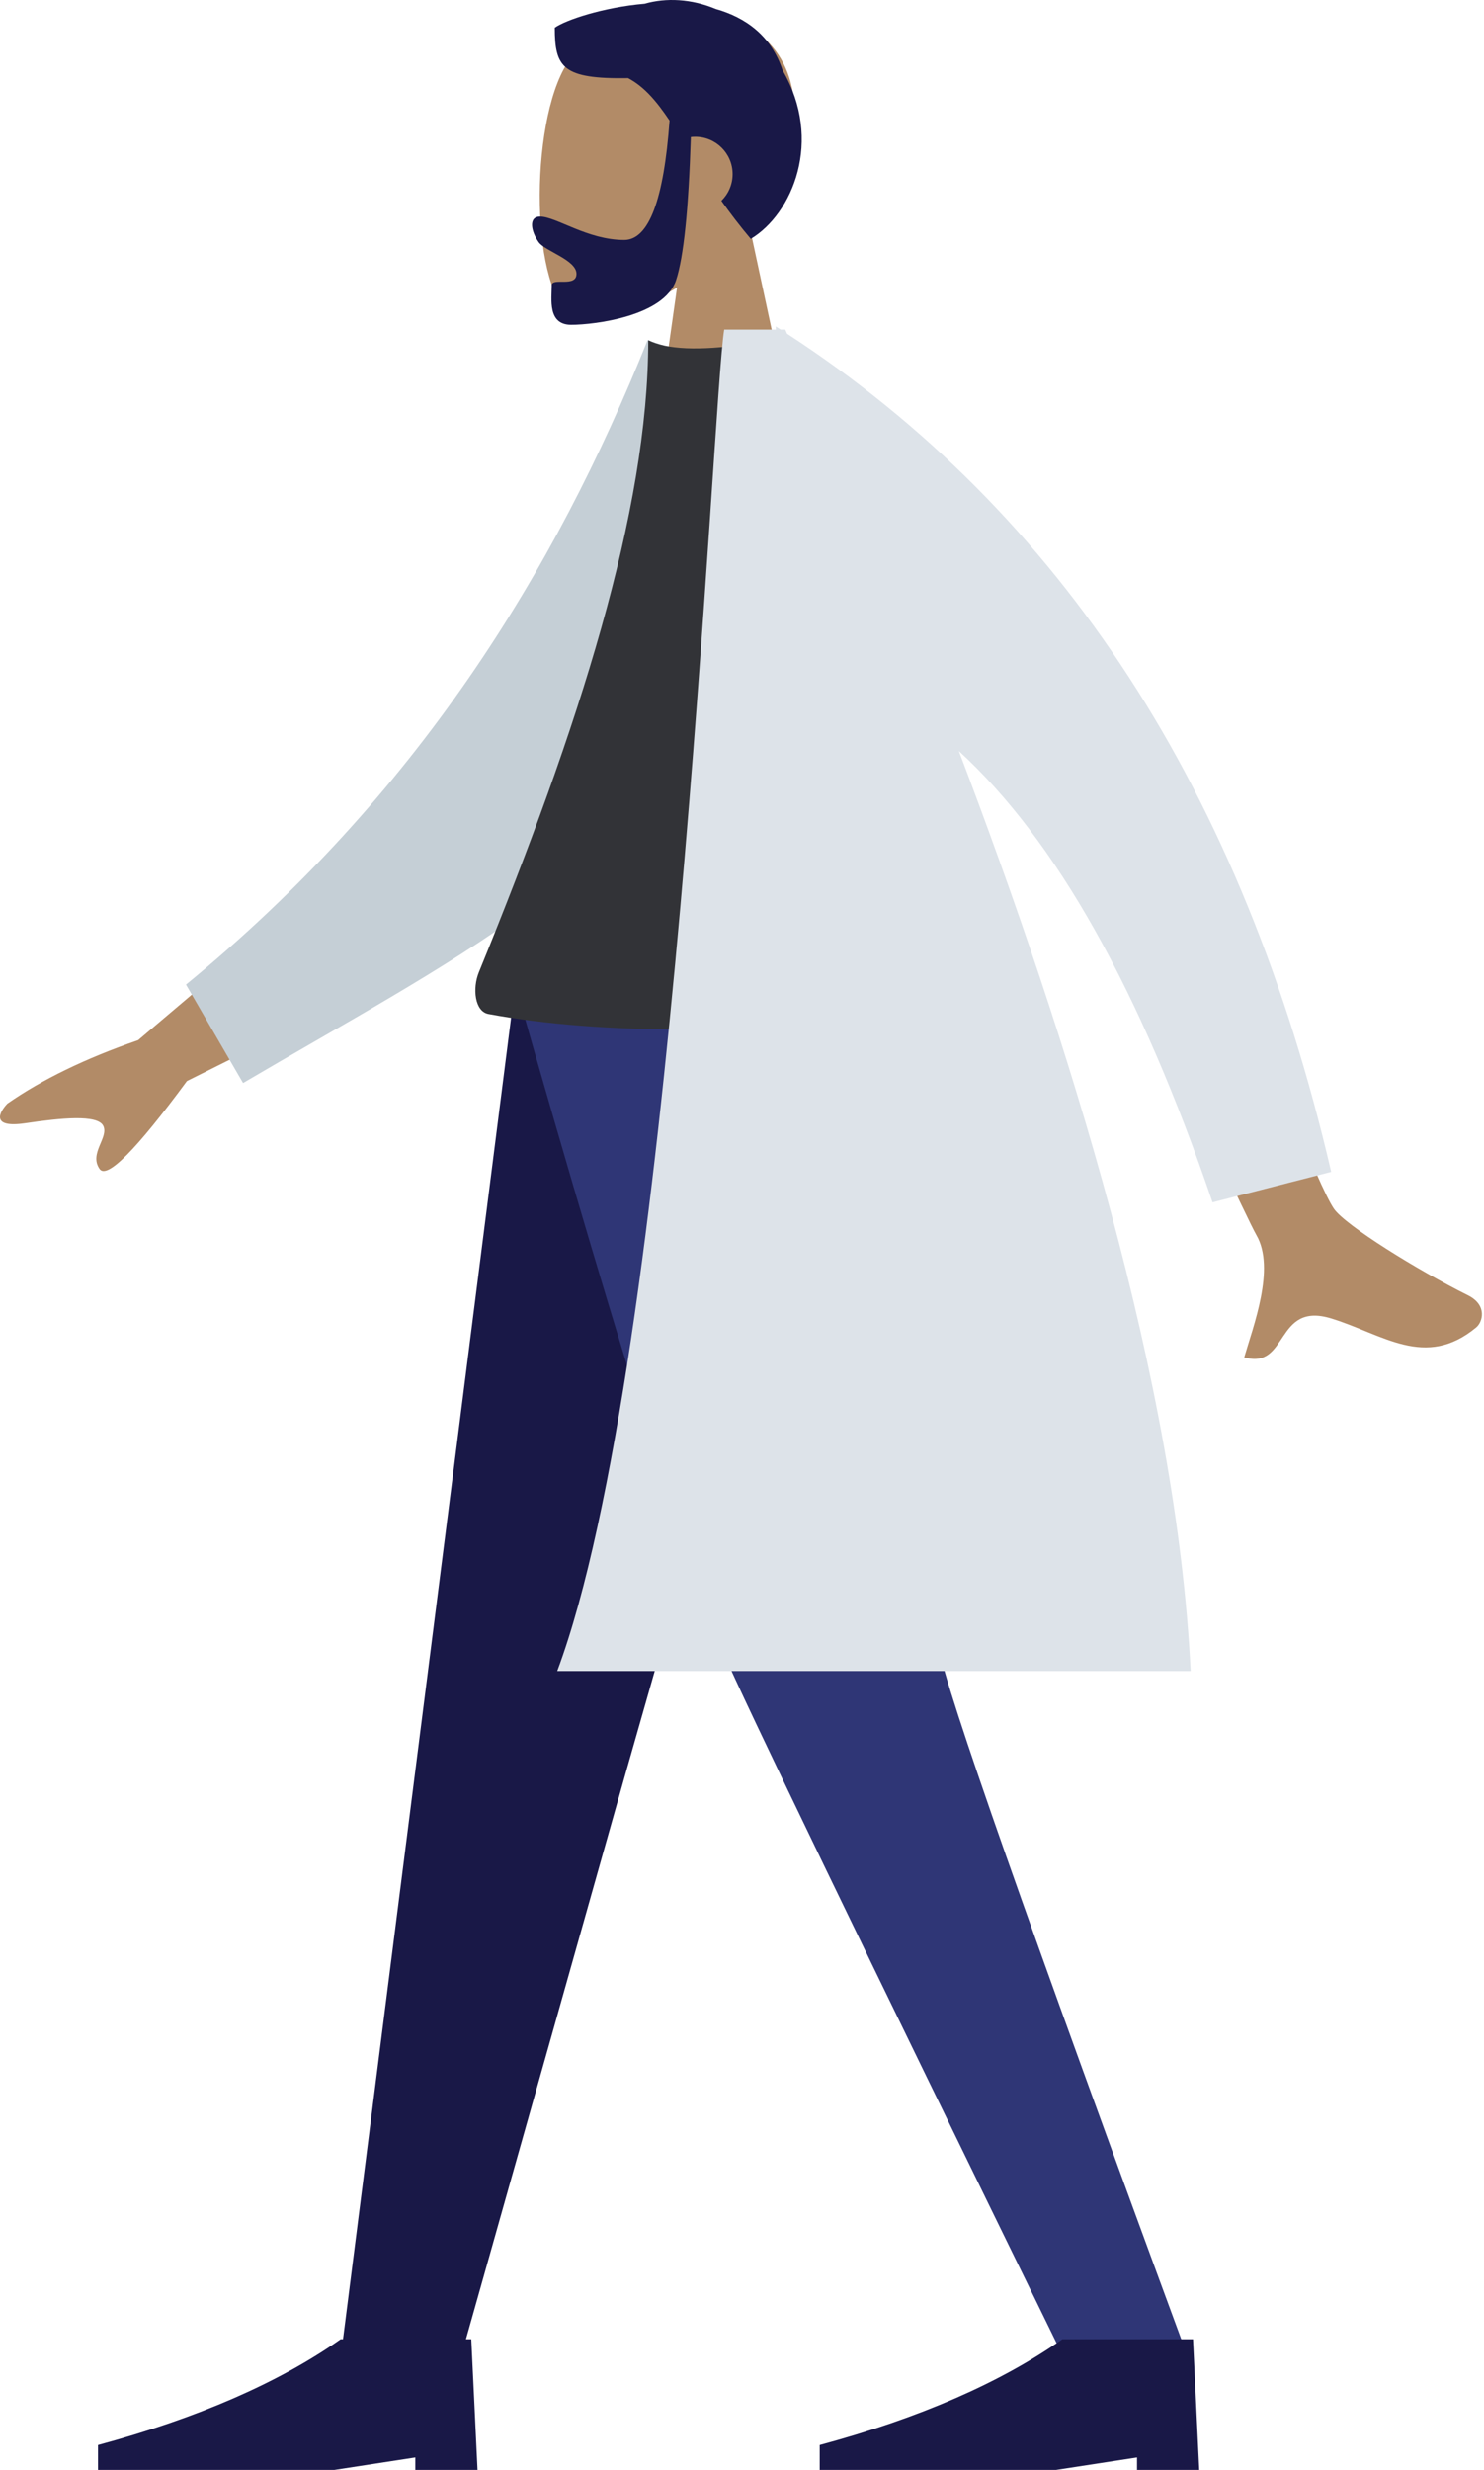 <svg width="143" height="238" viewBox="0 0 143 238" fill="none" xmlns="http://www.w3.org/2000/svg">
<path fill-rule="evenodd" clip-rule="evenodd" d="M72.236 21.865C74.999 18.622 76.868 14.648 76.556 10.195C75.656 -2.635 57.796 0.188 54.321 6.663C50.847 13.139 51.26 29.564 55.75 30.722C57.541 31.183 61.355 30.053 65.238 27.713L62.801 44.953H77.189L72.236 21.865Z" fill="#B28B67"/>
<path fill-rule="evenodd" clip-rule="evenodd" d="M64.518 11.612C63.967 19.285 62.511 23.121 60.147 23.121C56.602 23.121 53.595 20.87 52.039 20.87C50.906 20.87 51.159 22.289 51.91 23.341C52.53 24.209 55.55 25.046 55.55 26.391C55.55 27.737 53.164 26.696 53.164 27.494C53.164 28.814 52.745 31.296 55.036 31.296C57.355 31.296 64.003 30.451 65.142 27.01C65.877 24.789 66.353 20.186 66.569 13.203C66.709 13.186 66.852 13.178 66.997 13.178C68.984 13.178 70.595 14.788 70.595 16.775C70.595 17.783 70.18 18.695 69.511 19.348C70.343 20.523 71.276 21.75 72.345 23.017C76.361 20.607 79.34 13.555 75.415 6.78C74.329 3.461 71.873 1.688 68.972 0.865C66.621 -0.118 64.181 -0.229 62.122 0.36C58.085 0.706 54.48 1.937 53.458 2.669C53.458 6.491 54.199 7.625 60.525 7.525C62.079 8.346 63.274 9.759 64.518 11.612Z" fill="#191847"/>
<path fill-rule="evenodd" clip-rule="evenodd" d="M81.986 94.713L60.25 170.989L44.391 227.208H32.824L49.676 94.713H81.986Z" fill="#191847"/>
<path fill-rule="evenodd" clip-rule="evenodd" d="M87.798 94.713C88.301 134.027 90.015 155.469 90.543 159.041C91.071 162.613 99.053 185.335 114.488 227.208H102.506C82.855 187.038 71.886 164.316 69.598 159.041C67.309 153.766 60.248 132.324 49.611 94.713H87.798Z" fill="#2F3676"/>
<path fill-rule="evenodd" clip-rule="evenodd" d="M115.559 238L114.96 225.41H102.369C96.4 229.607 88.606 233.004 78.988 235.602V238H101.77L109.564 236.801V238H115.559Z" fill="#191847"/>
<path fill-rule="evenodd" clip-rule="evenodd" d="M46.014 238L45.414 225.41H32.824C26.855 229.607 19.061 233.004 9.443 235.602V238H32.225L40.019 236.801V238H46.014Z" fill="#191847"/>
<path fill-rule="evenodd" clip-rule="evenodd" d="M31.41 84.887L13.312 100.23C8.236 101.988 4.035 104.027 0.708 106.348C-0.059 107.153 -0.945 108.735 2.438 108.236C5.821 107.736 9.401 107.363 9.951 108.49C10.502 109.618 8.541 111.149 9.599 112.648C10.304 113.647 13.109 110.822 18.013 104.172L36.356 95.017L31.41 84.887ZM113.361 78.248L102.742 79.79C114.14 104.52 120.251 117.599 121.074 119.026C122.926 122.238 120.748 127.831 119.896 130.792C124.2 132.035 122.825 125.386 128.267 127.044C133.234 128.558 137.333 131.99 142.252 127.909C142.857 127.407 143.366 125.767 141.444 124.811C136.655 122.43 129.623 118.072 128.53 116.466C127.04 114.276 121.983 101.537 113.361 78.248Z" fill="#B28B67"/>
<path fill-rule="evenodd" clip-rule="evenodd" d="M68.979 34.959L62.399 32.783C53.474 55.08 40.162 76.653 17.922 94.875L23.422 104.363C42.968 92.85 61.471 83.905 68.979 66.628C71.499 60.829 69.184 41.893 68.979 34.959Z" fill="#C5CFD6"/>
<path fill-rule="evenodd" clip-rule="evenodd" d="M91.578 97.711C72.73 99.709 57.894 99.709 47.071 97.711C45.73 97.463 45.519 95.218 46.141 93.694C55.824 69.967 62.465 49.264 62.465 32.783C64.242 33.679 67.351 33.813 71.794 33.186C83.733 50.17 89.22 69.656 91.578 97.711Z" fill="#323337"/>
<path fill-rule="evenodd" clip-rule="evenodd" d="M74.762 31.763H69.786C68.628 38.576 64.974 130.842 53.694 161.024H114.729C113.405 133.375 102.967 100.161 92.394 72.368C101.743 80.924 109.893 95.421 116.841 115.86L128.273 112.925C119.773 76.296 102.296 49.374 75.843 32.158C75.785 32.026 75.728 31.894 75.672 31.763H75.231C75.069 31.659 74.907 31.555 74.744 31.452L74.762 31.763Z" fill="#DDE3E9"/>
</svg>
